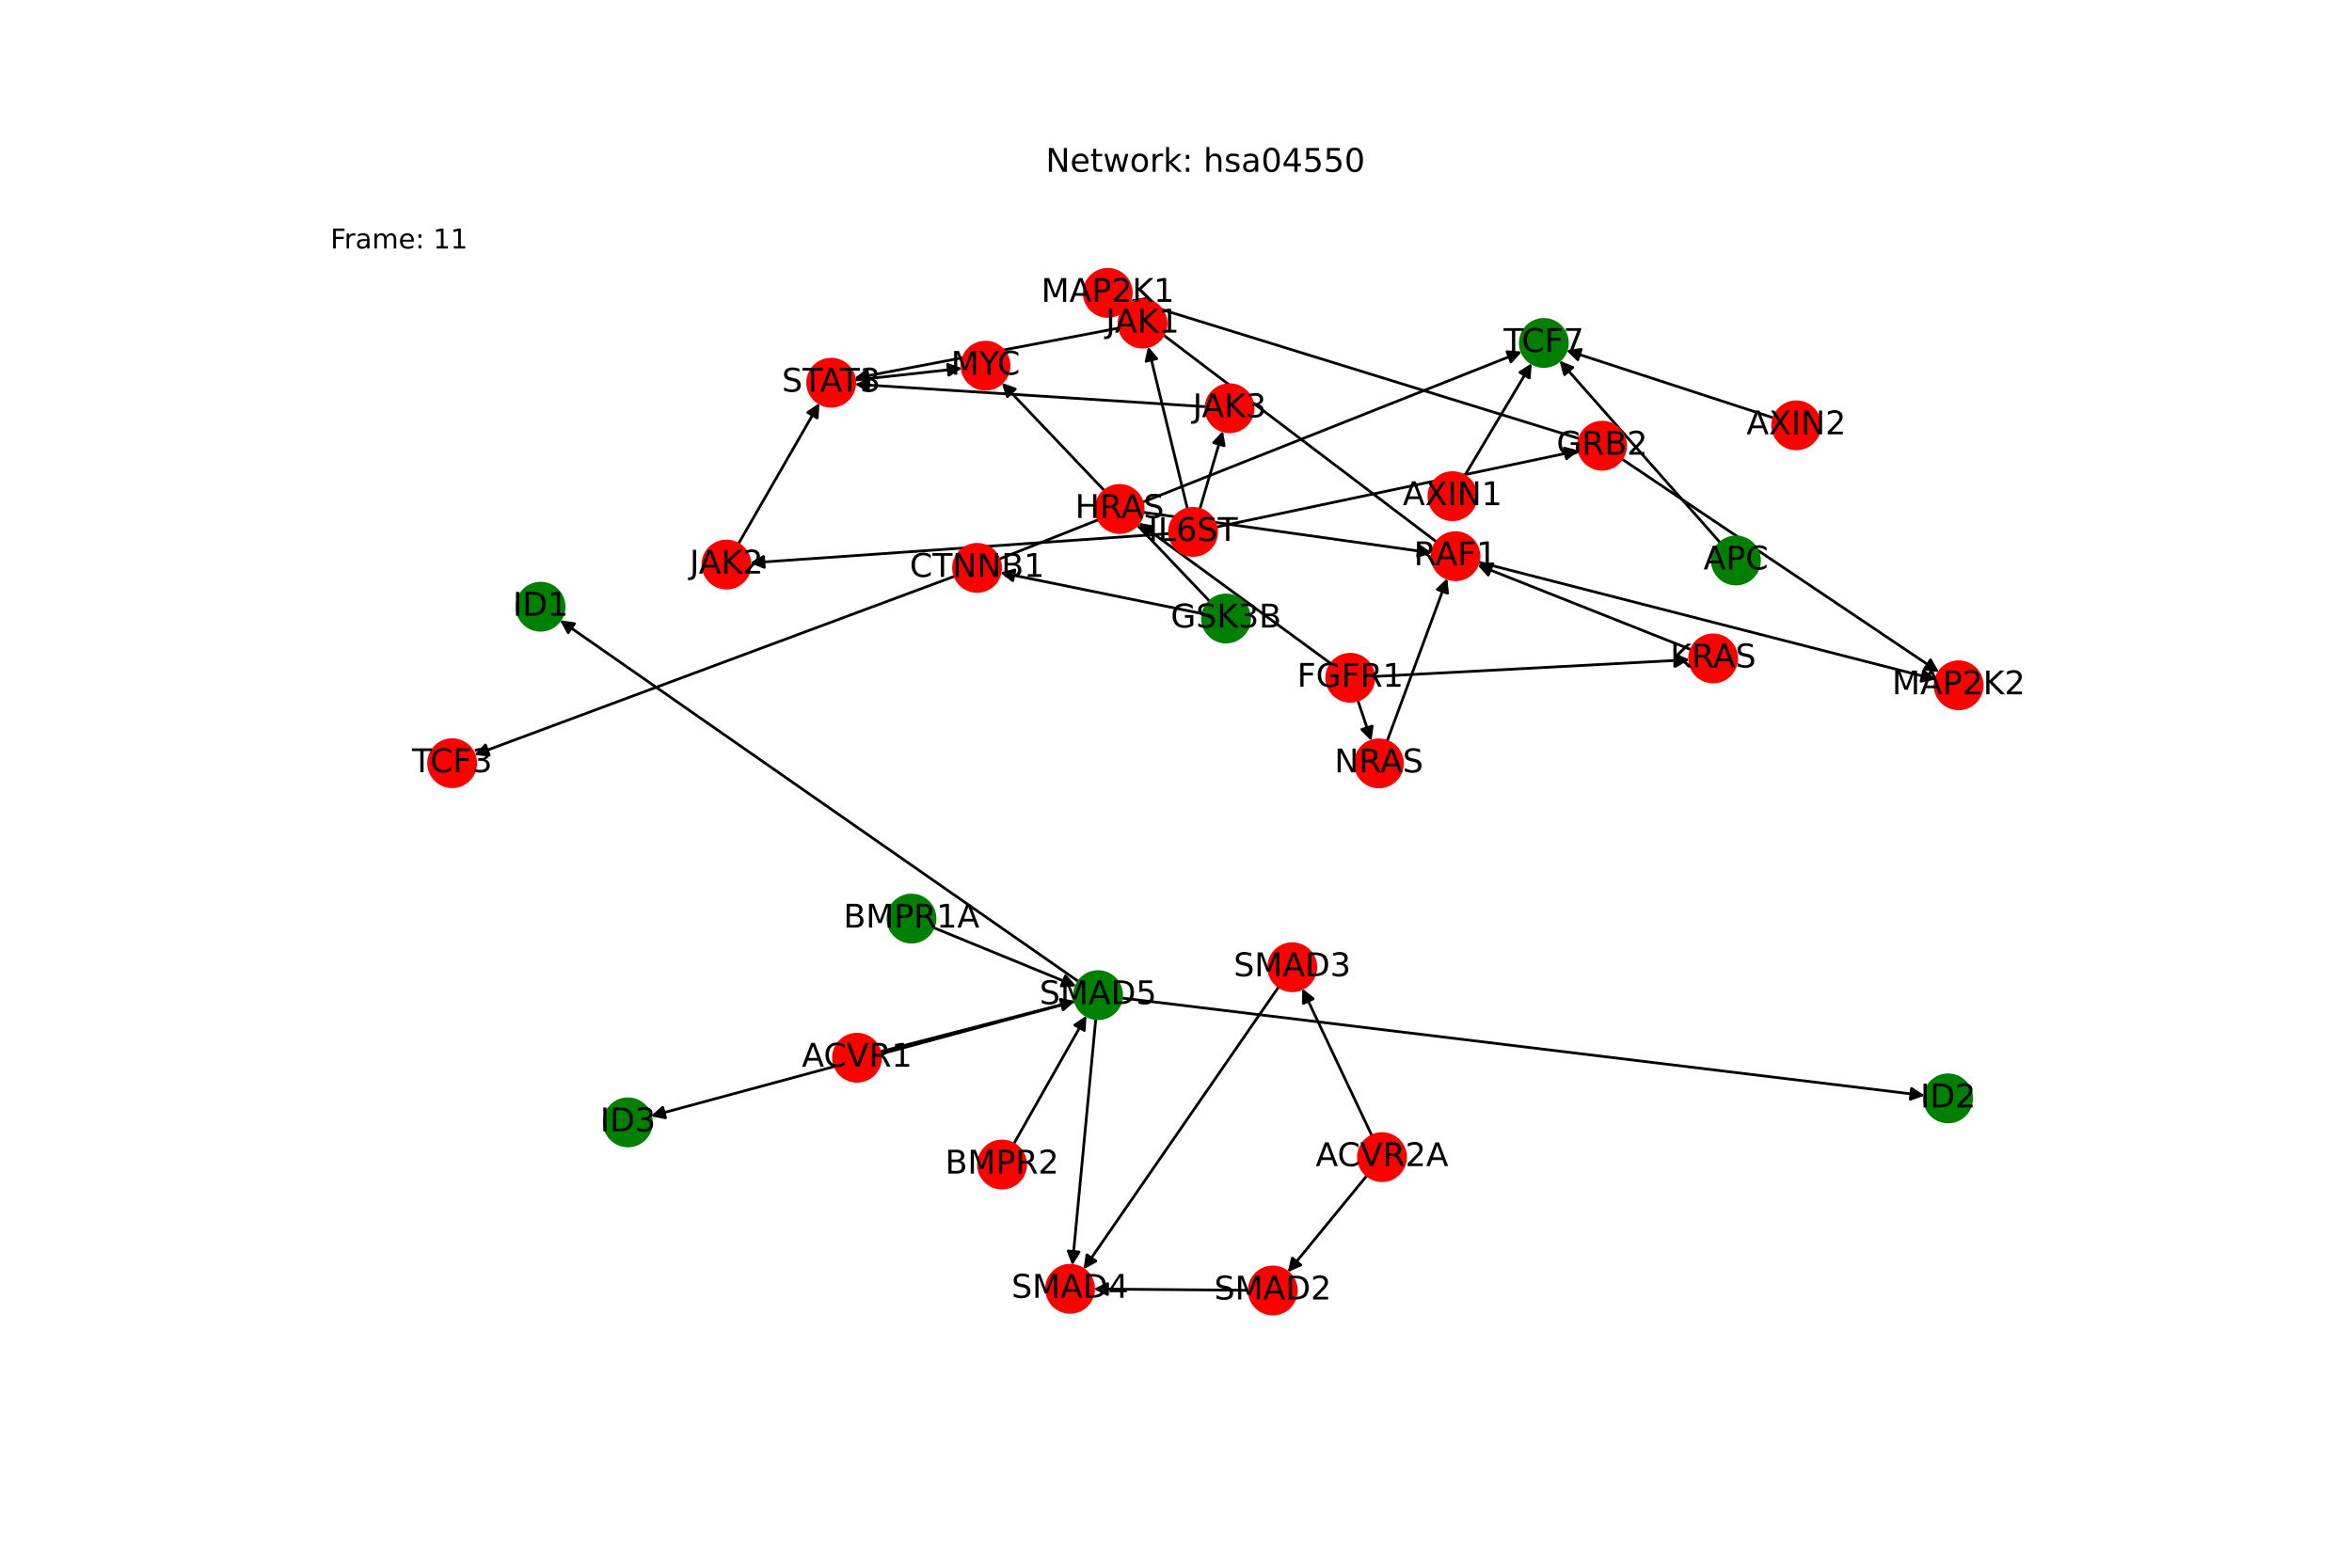 <?xml version="1.0" encoding="utf-8" standalone="no"?>
<!DOCTYPE svg PUBLIC "-//W3C//DTD SVG 1.1//EN"
  "http://www.w3.org/Graphics/SVG/1.1/DTD/svg11.dtd">
<!-- Created with matplotlib (https://matplotlib.org/) -->
<svg height="576pt" version="1.1" viewBox="0 0 864 576" width="864pt" xmlns="http://www.w3.org/2000/svg" xmlns:xlink="http://www.w3.org/1999/xlink">
 <defs>
  <style type="text/css">*{stroke-linecap:butt;stroke-linejoin:round;}</style>
 </defs>
 <g id="figure_1">
  <g id="patch_1">
   <path d="M 0 576 
L 864 576 
L 864 0 
L 0 0 
z
" style="fill:#ffffff;"/>
  </g>
  <g id="axes_1">
   <g id="patch_2">
    <path clip-path="url(#p208e1d595e)" d="M 631.953 199.435 
Q 602.406 165.965 573.599 133.332 
" style="fill:none;stroke:#000000;stroke-linecap:round;"/>
    <path clip-path="url(#p208e1d595e)" d="M 574.747 137.655 
L 573.599 133.332 
L 577.746 135.008 
L 574.747 137.655 
z
" style="stroke:#000000;stroke-linecap:round;"/>
   </g>
   <g id="patch_3">
    <path clip-path="url(#p208e1d595e)" d="M 366.979 205.453 
Q 463.03 167.325 558.041 129.609 
" style="fill:none;stroke:#000000;stroke-linecap:round;"/>
    <path clip-path="url(#p208e1d595e)" d="M 553.586 129.226 
L 558.041 129.609 
L 555.062 132.944 
L 553.586 129.226 
z
" style="stroke:#000000;stroke-linecap:round;"/>
   </g>
   <g id="patch_4">
    <path clip-path="url(#p208e1d595e)" d="M 350.814 211.668 
Q 262.517 244.527 175.268 276.996 
" style="fill:none;stroke:#000000;stroke-linecap:round;"/>
    <path clip-path="url(#p208e1d595e)" d="M 179.714 277.475 
L 175.268 276.996 
L 178.319 273.726 
L 179.714 277.475 
z
" style="stroke:#000000;stroke-linecap:round;"/>
   </g>
   <g id="patch_5">
    <path clip-path="url(#p208e1d595e)" d="M 441.894 225.52 
Q 404.655 217.946 368.511 210.595 
" style="fill:none;stroke:#000000;stroke-linecap:round;"/>
    <path clip-path="url(#p208e1d595e)" d="M 372.033 213.353 
L 368.511 210.595 
L 372.83 209.433 
L 372.033 213.353 
z
" style="stroke:#000000;stroke-linecap:round;"/>
   </g>
   <g id="patch_6">
    <path clip-path="url(#p208e1d595e)" d="M 444.413 220.973 
Q 406.202 180.802 368.761 141.441 
" style="fill:none;stroke:#000000;stroke-linecap:round;"/>
    <path clip-path="url(#p208e1d595e)" d="M 370.068 145.718 
L 368.761 141.441 
L 372.967 142.961 
L 370.068 145.718 
z
" style="stroke:#000000;stroke-linecap:round;"/>
   </g>
   <g id="patch_7">
    <path clip-path="url(#p208e1d595e)" d="M 313.95 139.659 
Q 333.684 137.483 352.306 135.43 
" style="fill:none;stroke:#000000;stroke-linecap:round;"/>
    <path clip-path="url(#p208e1d595e)" d="M 348.111 133.881 
L 352.306 135.43 
L 348.55 137.857 
L 348.111 133.881 
z
" style="stroke:#000000;stroke-linecap:round;"/>
   </g>
   <g id="patch_8">
    <path clip-path="url(#p208e1d595e)" d="M 580.248 161.202 
Q 497.732 135.684 416.284 110.496 
" style="fill:none;stroke:#000000;stroke-linecap:round;"/>
    <path clip-path="url(#p208e1d595e)" d="M 419.515 113.589 
L 416.284 110.496 
L 420.697 109.768 
L 419.515 113.589 
z
" style="stroke:#000000;stroke-linecap:round;"/>
   </g>
   <g id="patch_9">
    <path clip-path="url(#p208e1d595e)" d="M 595.715 168.595 
Q 654.01 207.779 711.378 246.339 
" style="fill:none;stroke:#000000;stroke-linecap:round;"/>
    <path clip-path="url(#p208e1d595e)" d="M 709.174 242.448 
L 711.378 246.339 
L 706.942 245.767 
L 709.174 242.448 
z
" style="stroke:#000000;stroke-linecap:round;"/>
   </g>
   <g id="patch_10">
    <path clip-path="url(#p208e1d595e)" d="M 527.748 199.128 
Q 470.798 155.983 414.738 113.514 
" style="fill:none;stroke:#000000;stroke-linecap:round;"/>
    <path clip-path="url(#p208e1d595e)" d="M 416.719 117.523 
L 414.738 113.514 
L 419.134 114.335 
L 416.719 117.523 
z
" style="stroke:#000000;stroke-linecap:round;"/>
   </g>
   <g id="patch_11">
    <path clip-path="url(#p208e1d595e)" d="M 543.042 206.51 
Q 627.074 228.076 710.024 249.364 
" style="fill:none;stroke:#000000;stroke-linecap:round;"/>
    <path clip-path="url(#p208e1d595e)" d="M 706.647 246.433 
L 710.024 249.364 
L 705.653 250.307 
L 706.647 246.433 
z
" style="stroke:#000000;stroke-linecap:round;"/>
   </g>
   <g id="patch_12">
    <path clip-path="url(#p208e1d595e)" d="M 537.996 174.861 
Q 550.344 154.152 562.119 134.403 
" style="fill:none;stroke:#000000;stroke-linecap:round;"/>
    <path clip-path="url(#p208e1d595e)" d="M 558.353 136.814 
L 562.119 134.403 
L 561.788 138.863 
L 558.353 136.814 
z
" style="stroke:#000000;stroke-linecap:round;"/>
   </g>
   <g id="patch_13">
    <path clip-path="url(#p208e1d595e)" d="M 651.627 153.586 
Q 613.494 141.138 576.425 129.037 
" style="fill:none;stroke:#000000;stroke-linecap:round;"/>
    <path clip-path="url(#p208e1d595e)" d="M 579.607 132.18 
L 576.425 129.037 
L 580.848 128.377 
L 579.607 132.18 
z
" style="stroke:#000000;stroke-linecap:round;"/>
   </g>
   <g id="patch_14">
    <path clip-path="url(#p208e1d595e)" d="M 446.747 193.652 
Q 513.398 179.6 578.955 165.779 
" style="fill:none;stroke:#000000;stroke-linecap:round;"/>
    <path clip-path="url(#p208e1d595e)" d="M 574.628 164.647 
L 578.955 165.779 
L 575.453 168.561 
L 574.628 164.647 
z
" style="stroke:#000000;stroke-linecap:round;"/>
   </g>
   <g id="patch_15">
    <path clip-path="url(#p208e1d595e)" d="M 436.23 187.024 
Q 428.995 157.161 422.024 128.384 
" style="fill:none;stroke:#000000;stroke-linecap:round;"/>
    <path clip-path="url(#p208e1d595e)" d="M 421.022 132.743 
L 422.024 128.384 
L 424.91 131.801 
L 421.022 132.743 
z
" style="stroke:#000000;stroke-linecap:round;"/>
   </g>
   <g id="patch_16">
    <path clip-path="url(#p208e1d595e)" d="M 429.63 196.044 
Q 352.57 201.436 276.626 206.75 
" style="fill:none;stroke:#000000;stroke-linecap:round;"/>
    <path clip-path="url(#p208e1d595e)" d="M 280.756 208.466 
L 276.626 206.75 
L 280.476 204.475 
L 280.756 208.466 
z
" style="stroke:#000000;stroke-linecap:round;"/>
   </g>
   <g id="patch_17">
    <path clip-path="url(#p208e1d595e)" d="M 440.719 187.132 
Q 444.972 172.717 448.908 159.374 
" style="fill:none;stroke:#000000;stroke-linecap:round;"/>
    <path clip-path="url(#p208e1d595e)" d="M 445.858 162.645 
L 448.908 159.374 
L 449.695 163.777 
L 445.858 162.645 
z
" style="stroke:#000000;stroke-linecap:round;"/>
   </g>
   <g id="patch_18">
    <path clip-path="url(#p208e1d595e)" d="M 411.216 120.5 
Q 362.531 129.746 314.944 138.784 
" style="fill:none;stroke:#000000;stroke-linecap:round;"/>
    <path clip-path="url(#p208e1d595e)" d="M 319.247 140.003 
L 314.944 138.784 
L 318.501 136.073 
L 319.247 140.003 
z
" style="stroke:#000000;stroke-linecap:round;"/>
   </g>
   <g id="patch_19">
    <path clip-path="url(#p208e1d595e)" d="M 271.195 199.924 
Q 286.107 174.019 300.46 149.083 
" style="fill:none;stroke:#000000;stroke-linecap:round;"/>
    <path clip-path="url(#p208e1d595e)" d="M 296.732 151.551 
L 300.46 149.083 
L 300.198 153.547 
L 296.732 151.551 
z
" style="stroke:#000000;stroke-linecap:round;"/>
   </g>
   <g id="patch_20">
    <path clip-path="url(#p208e1d595e)" d="M 443.035 149.438 
Q 378.508 145.3 315.098 141.234 
" style="fill:none;stroke:#000000;stroke-linecap:round;"/>
    <path clip-path="url(#p208e1d595e)" d="M 318.962 143.486 
L 315.098 141.234 
L 319.218 139.494 
L 318.962 143.486 
z
" style="stroke:#000000;stroke-linecap:round;"/>
   </g>
   <g id="patch_21">
    <path clip-path="url(#p208e1d595e)" d="M 502.196 431.852 
Q 487.621 449.652 473.756 466.588 
" style="fill:none;stroke:#000000;stroke-linecap:round;"/>
    <path clip-path="url(#p208e1d595e)" d="M 477.837 464.76 
L 473.756 466.588 
L 474.742 462.226 
L 477.837 464.76 
z
" style="stroke:#000000;stroke-linecap:round;"/>
   </g>
   <g id="patch_22">
    <path clip-path="url(#p208e1d595e)" d="M 503.982 417.318 
Q 491.196 390.261 478.887 364.215 
" style="fill:none;stroke:#000000;stroke-linecap:round;"/>
    <path clip-path="url(#p208e1d595e)" d="M 478.788 368.686 
L 478.887 364.215 
L 482.405 366.977 
L 478.788 368.686 
z
" style="stroke:#000000;stroke-linecap:round;"/>
   </g>
   <g id="patch_23">
    <path clip-path="url(#p208e1d595e)" d="M 458.903 474.08 
Q 430.326 473.84 402.866 473.609 
" style="fill:none;stroke:#000000;stroke-linecap:round;"/>
    <path clip-path="url(#p208e1d595e)" d="M 406.849 475.642 
L 402.866 473.609 
L 406.883 471.642 
L 406.849 475.642 
z
" style="stroke:#000000;stroke-linecap:round;"/>
   </g>
   <g id="patch_24">
    <path clip-path="url(#p208e1d595e)" d="M 469.785 362.503 
Q 433.9 414.452 398.649 465.481 
" style="fill:none;stroke:#000000;stroke-linecap:round;"/>
    <path clip-path="url(#p208e1d595e)" d="M 402.568 463.327 
L 398.649 465.481 
L 399.277 461.054 
L 402.568 463.327 
z
" style="stroke:#000000;stroke-linecap:round;"/>
   </g>
   <g id="patch_25">
    <path clip-path="url(#p208e1d595e)" d="M 342.838 340.792 
Q 369.098 351.569 394.324 361.922 
" style="fill:none;stroke:#000000;stroke-linecap:round;"/>
    <path clip-path="url(#p208e1d595e)" d="M 391.382 358.553 
L 394.324 361.922 
L 389.864 362.254 
L 391.382 358.553 
z
" style="stroke:#000000;stroke-linecap:round;"/>
   </g>
   <g id="patch_26">
    <path clip-path="url(#p208e1d595e)" d="M 323.215 386.446 
Q 359.102 377.129 393.907 368.093 
" style="fill:none;stroke:#000000;stroke-linecap:round;"/>
    <path clip-path="url(#p208e1d595e)" d="M 389.532 367.162 
L 393.907 368.093 
L 390.537 371.034 
L 389.532 367.162 
z
" style="stroke:#000000;stroke-linecap:round;"/>
   </g>
   <g id="patch_27">
    <path clip-path="url(#p208e1d595e)" d="M 372.366 420.339 
Q 385.733 396.755 398.549 374.144 
" style="fill:none;stroke:#000000;stroke-linecap:round;"/>
    <path clip-path="url(#p208e1d595e)" d="M 394.837 376.637 
L 398.549 374.144 
L 398.317 378.61 
L 394.837 376.637 
z
" style="stroke:#000000;stroke-linecap:round;"/>
   </g>
   <g id="patch_28">
    <path clip-path="url(#p208e1d595e)" d="M 419.86 188.208 
Q 472.966 195.679 524.964 202.994 
" style="fill:none;stroke:#000000;stroke-linecap:round;"/>
    <path clip-path="url(#p208e1d595e)" d="M 521.282 200.456 
L 524.964 202.994 
L 520.725 204.417 
L 521.282 200.456 
z
" style="stroke:#000000;stroke-linecap:round;"/>
   </g>
   <g id="patch_29">
    <path clip-path="url(#p208e1d595e)" d="M 621.269 238.726 
Q 581.984 223.138 543.739 207.963 
" style="fill:none;stroke:#000000;stroke-linecap:round;"/>
    <path clip-path="url(#p208e1d595e)" d="M 546.719 211.297 
L 543.739 207.963 
L 548.195 207.579 
L 546.719 211.297 
z
" style="stroke:#000000;stroke-linecap:round;"/>
   </g>
   <g id="patch_30">
    <path clip-path="url(#p208e1d595e)" d="M 509.535 272.349 
Q 520.593 242.414 531.263 213.527 
" style="fill:none;stroke:#000000;stroke-linecap:round;"/>
    <path clip-path="url(#p208e1d595e)" d="M 528.001 216.586 
L 531.263 213.527 
L 531.753 217.972 
L 528.001 216.586 
z
" style="stroke:#000000;stroke-linecap:round;"/>
   </g>
   <g id="patch_31">
    <path clip-path="url(#p208e1d595e)" d="M 489.038 243.916 
Q 453.657 218.017 419.178 192.778 
" style="fill:none;stroke:#000000;stroke-linecap:round;"/>
    <path clip-path="url(#p208e1d595e)" d="M 421.224 196.754 
L 419.178 192.778 
L 423.586 193.527 
L 421.224 196.754 
z
" style="stroke:#000000;stroke-linecap:round;"/>
   </g>
   <g id="patch_32">
    <path clip-path="url(#p208e1d595e)" d="M 504.672 248.572 
Q 562.673 245.477 619.558 242.442 
" style="fill:none;stroke:#000000;stroke-linecap:round;"/>
    <path clip-path="url(#p208e1d595e)" d="M 615.457 240.658 
L 619.558 242.442 
L 615.67 244.652 
L 615.457 240.658 
z
" style="stroke:#000000;stroke-linecap:round;"/>
   </g>
   <g id="patch_33">
    <path clip-path="url(#p208e1d595e)" d="M 498.774 257.25 
Q 501.281 264.756 503.435 271.201 
" style="fill:none;stroke:#000000;stroke-linecap:round;"/>
    <path clip-path="url(#p208e1d595e)" d="M 504.064 266.774 
L 503.435 271.201 
L 500.27 268.041 
L 504.064 266.774 
z
" style="stroke:#000000;stroke-linecap:round;"/>
   </g>
   <g id="patch_34">
    <path clip-path="url(#p208e1d595e)" d="M 402.55 374.259 
Q 398.232 419.583 394.019 463.795 
" style="fill:none;stroke:#000000;stroke-linecap:round;"/>
    <path clip-path="url(#p208e1d595e)" d="M 396.389 460.003 
L 394.019 463.795 
L 392.407 459.623 
L 396.389 460.003 
z
" style="stroke:#000000;stroke-linecap:round;"/>
   </g>
   <g id="patch_35">
    <path clip-path="url(#p208e1d595e)" d="M 396.269 360.685 
Q 300.974 294.277 206.597 228.509 
" style="fill:none;stroke:#000000;stroke-linecap:round;"/>
    <path clip-path="url(#p208e1d595e)" d="M 208.736 232.436 
L 206.597 228.509 
L 211.023 229.155 
L 208.736 232.436 
z
" style="stroke:#000000;stroke-linecap:round;"/>
   </g>
   <g id="patch_36">
    <path clip-path="url(#p208e1d595e)" d="M 411.972 366.68 
Q 559.503 384.601 705.923 402.387 
" style="fill:none;stroke:#000000;stroke-linecap:round;"/>
    <path clip-path="url(#p208e1d595e)" d="M 702.194 399.919 
L 705.923 402.387 
L 701.711 403.89 
L 702.194 399.919 
z
" style="stroke:#000000;stroke-linecap:round;"/>
   </g>
   <g id="patch_37">
    <path clip-path="url(#p208e1d595e)" d="M 395.01 367.898 
Q 317.014 389.004 240.098 409.818 
" style="fill:none;stroke:#000000;stroke-linecap:round;"/>
    <path clip-path="url(#p208e1d595e)" d="M 244.482 410.704 
L 240.098 409.818 
L 243.437 406.843 
L 244.482 410.704 
z
" style="stroke:#000000;stroke-linecap:round;"/>
   </g>
   <g id="PathCollection_1">
    <defs>
     <path d="M 0 8.66 
C 2.297 8.66 4.5 7.748 6.124 6.124 
C 7.748 4.5 8.66 2.297 8.66 -0 
C 8.66 -2.297 7.748 -4.5 6.124 -6.124 
C 4.5 -7.748 2.297 -8.66 0 -8.66 
C -2.297 -8.66 -4.5 -7.748 -6.124 -6.124 
C -7.748 -4.5 -8.66 -2.297 -8.66 0 
C -8.66 2.297 -7.748 4.5 -6.124 6.124 
C -4.5 7.748 -2.297 8.66 0 8.66 
z
" id="C0_0_c602f652e8"/>
    </defs>
    <g clip-path="url(#p208e1d595e)">
     <use style="fill:#008000;stroke:#008000;" x="637.683" xlink:href="#C0_0_c602f652e8" y="205.926"/>
    </g>
    <g clip-path="url(#p208e1d595e)">
     <use style="fill:#ff0000;stroke:#ff0000;" x="358.932" xlink:href="#C0_0_c602f652e8" y="208.647"/>
    </g>
    <g clip-path="url(#p208e1d595e)">
     <use style="fill:#008000;stroke:#008000;" x="450.381" xlink:href="#C0_0_c602f652e8" y="227.246"/>
    </g>
    <g clip-path="url(#p208e1d595e)">
     <use style="fill:#008000;stroke:#008000;" x="567.128" xlink:href="#C0_0_c602f652e8" y="126.002"/>
    </g>
    <g clip-path="url(#p208e1d595e)">
     <use style="fill:#ff0000;stroke:#ff0000;" x="305.338" xlink:href="#C0_0_c602f652e8" y="140.609"/>
    </g>
    <g clip-path="url(#p208e1d595e)">
     <use style="fill:#ff0000;stroke:#ff0000;" x="588.525" xlink:href="#C0_0_c602f652e8" y="163.762"/>
    </g>
    <g clip-path="url(#p208e1d595e)">
     <use style="fill:#ff0000;stroke:#ff0000;" x="534.651" xlink:href="#C0_0_c602f652e8" y="204.357"/>
    </g>
    <g clip-path="url(#p208e1d595e)">
     <use style="fill:#ff0000;stroke:#ff0000;" x="393.092" xlink:href="#C0_0_c602f652e8" y="473.527"/>
    </g>
    <g clip-path="url(#p208e1d595e)">
     <use style="fill:#ff0000;stroke:#ff0000;" x="362.024" xlink:href="#C0_0_c602f652e8" y="134.359"/>
    </g>
    <g clip-path="url(#p208e1d595e)">
     <use style="fill:#ff0000;stroke:#ff0000;" x="166.106" xlink:href="#C0_0_c602f652e8" y="280.406"/>
    </g>
    <g clip-path="url(#p208e1d595e)">
     <use style="fill:#ff0000;stroke:#ff0000;" x="533.56" xlink:href="#C0_0_c602f652e8" y="182.3"/>
    </g>
    <g clip-path="url(#p208e1d595e)">
     <use style="fill:#ff0000;stroke:#ff0000;" x="659.859" xlink:href="#C0_0_c602f652e8" y="156.274"/>
    </g>
    <g clip-path="url(#p208e1d595e)">
     <use style="fill:#ff0000;stroke:#ff0000;" x="438.268" xlink:href="#C0_0_c602f652e8" y="195.44"/>
    </g>
    <g clip-path="url(#p208e1d595e)">
     <use style="fill:#ff0000;stroke:#ff0000;" x="419.723" xlink:href="#C0_0_c602f652e8" y="118.884"/>
    </g>
    <g clip-path="url(#p208e1d595e)">
     <use style="fill:#ff0000;stroke:#ff0000;" x="266.873" xlink:href="#C0_0_c602f652e8" y="207.432"/>
    </g>
    <g clip-path="url(#p208e1d595e)">
     <use style="fill:#ff0000;stroke:#ff0000;" x="451.676" xlink:href="#C0_0_c602f652e8" y="149.992"/>
    </g>
    <g clip-path="url(#p208e1d595e)">
     <use style="fill:#ff0000;stroke:#ff0000;" x="507.683" xlink:href="#C0_0_c602f652e8" y="425.149"/>
    </g>
    <g clip-path="url(#p208e1d595e)">
     <use style="fill:#ff0000;stroke:#ff0000;" x="467.562" xlink:href="#C0_0_c602f652e8" y="474.153"/>
    </g>
    <g clip-path="url(#p208e1d595e)">
     <use style="fill:#ff0000;stroke:#ff0000;" x="474.71" xlink:href="#C0_0_c602f652e8" y="355.375"/>
    </g>
    <g clip-path="url(#p208e1d595e)">
     <use style="fill:#008000;stroke:#008000;" x="334.826" xlink:href="#C0_0_c602f652e8" y="337.504"/>
    </g>
    <g clip-path="url(#p208e1d595e)">
     <use style="fill:#ff0000;stroke:#ff0000;" x="314.83" xlink:href="#C0_0_c602f652e8" y="388.623"/>
    </g>
    <g clip-path="url(#p208e1d595e)">
     <use style="fill:#ff0000;stroke:#ff0000;" x="368.096" xlink:href="#C0_0_c602f652e8" y="427.872"/>
    </g>
    <g clip-path="url(#p208e1d595e)">
     <use style="fill:#ff0000;stroke:#ff0000;" x="411.288" xlink:href="#C0_0_c602f652e8" y="187.002"/>
    </g>
    <g clip-path="url(#p208e1d595e)">
     <use style="fill:#ff0000;stroke:#ff0000;" x="629.321" xlink:href="#C0_0_c602f652e8" y="241.921"/>
    </g>
    <g clip-path="url(#p208e1d595e)">
     <use style="fill:#ff0000;stroke:#ff0000;" x="506.533" xlink:href="#C0_0_c602f652e8" y="280.475"/>
    </g>
    <g clip-path="url(#p208e1d595e)">
     <use style="fill:#ff0000;stroke:#ff0000;" x="406.942" xlink:href="#C0_0_c602f652e8" y="107.607"/>
    </g>
    <g clip-path="url(#p208e1d595e)">
     <use style="fill:#ff0000;stroke:#ff0000;" x="719.494" xlink:href="#C0_0_c602f652e8" y="251.794"/>
    </g>
    <g clip-path="url(#p208e1d595e)">
     <use style="fill:#ff0000;stroke:#ff0000;" x="496.028" xlink:href="#C0_0_c602f652e8" y="249.033"/>
    </g>
    <g clip-path="url(#p208e1d595e)">
     <use style="fill:#008000;stroke:#008000;" x="403.372" xlink:href="#C0_0_c602f652e8" y="365.635"/>
    </g>
    <g clip-path="url(#p208e1d595e)">
     <use style="fill:#008000;stroke:#008000;" x="198.576" xlink:href="#C0_0_c602f652e8" y="222.919"/>
    </g>
    <g clip-path="url(#p208e1d595e)">
     <use style="fill:#008000;stroke:#008000;" x="715.628" xlink:href="#C0_0_c602f652e8" y="403.566"/>
    </g>
    <g clip-path="url(#p208e1d595e)">
     <use style="fill:#008000;stroke:#008000;" x="230.661" xlink:href="#C0_0_c602f652e8" y="412.372"/>
    </g>
   </g>
   <g id="text_1">
    <g clip-path="url(#p208e1d595e)">
     <!-- APC -->
     <g transform="translate(625.771 209.237)scale(0.12 -0.12)">
      <defs>
       <path d="M 34.188 63.188 
L 20.797 26.906 
L 47.609 26.906 
z
M 28.609 72.906 
L 39.797 72.906 
L 67.578 0 
L 57.328 0 
L 50.688 18.703 
L 17.828 18.703 
L 11.188 0 
L 0.781 0 
z
" id="DejaVuSans-65"/>
       <path d="M 19.672 64.797 
L 19.672 37.406 
L 32.078 37.406 
Q 38.969 37.406 42.719 40.969 
Q 46.484 44.531 46.484 51.125 
Q 46.484 57.672 42.719 61.234 
Q 38.969 64.797 32.078 64.797 
z
M 9.812 72.906 
L 32.078 72.906 
Q 44.344 72.906 50.609 67.359 
Q 56.891 61.812 56.891 51.125 
Q 56.891 40.328 50.609 34.812 
Q 44.344 29.297 32.078 29.297 
L 19.672 29.297 
L 19.672 0 
L 9.812 0 
z
" id="DejaVuSans-80"/>
       <path d="M 64.406 67.281 
L 64.406 56.891 
Q 59.422 61.531 53.781 63.812 
Q 48.141 66.109 41.797 66.109 
Q 29.297 66.109 22.656 58.469 
Q 16.016 50.828 16.016 36.375 
Q 16.016 21.969 22.656 14.328 
Q 29.297 6.688 41.797 6.688 
Q 48.141 6.688 53.781 8.984 
Q 59.422 11.281 64.406 15.922 
L 64.406 5.609 
Q 59.234 2.094 53.438 0.328 
Q 47.656 -1.422 41.219 -1.422 
Q 24.656 -1.422 15.125 8.703 
Q 5.609 18.844 5.609 36.375 
Q 5.609 53.953 15.125 64.078 
Q 24.656 74.219 41.219 74.219 
Q 47.75 74.219 53.531 72.484 
Q 59.328 70.75 64.406 67.281 
z
" id="DejaVuSans-67"/>
      </defs>
      <use xlink:href="#DejaVuSans-65"/>
      <use x="68.408" xlink:href="#DejaVuSans-80"/>
      <use x="128.711" xlink:href="#DejaVuSans-67"/>
     </g>
    </g>
   </g>
   <g id="text_2">
    <g clip-path="url(#p208e1d595e)">
     <!-- CTNNB1 -->
     <g transform="translate(334.166 211.958)scale(0.12 -0.12)">
      <defs>
       <path d="M -0.297 72.906 
L 61.375 72.906 
L 61.375 64.594 
L 35.5 64.594 
L 35.5 0 
L 25.594 0 
L 25.594 64.594 
L -0.297 64.594 
z
" id="DejaVuSans-84"/>
       <path d="M 9.812 72.906 
L 23.094 72.906 
L 55.422 11.922 
L 55.422 72.906 
L 64.984 72.906 
L 64.984 0 
L 51.703 0 
L 19.391 60.984 
L 19.391 0 
L 9.812 0 
z
" id="DejaVuSans-78"/>
       <path d="M 19.672 34.812 
L 19.672 8.109 
L 35.5 8.109 
Q 43.453 8.109 47.281 11.406 
Q 51.125 14.703 51.125 21.484 
Q 51.125 28.328 47.281 31.562 
Q 43.453 34.812 35.5 34.812 
z
M 19.672 64.797 
L 19.672 42.828 
L 34.281 42.828 
Q 41.5 42.828 45.031 45.531 
Q 48.578 48.25 48.578 53.812 
Q 48.578 59.328 45.031 62.062 
Q 41.5 64.797 34.281 64.797 
z
M 9.812 72.906 
L 35.016 72.906 
Q 46.297 72.906 52.391 68.219 
Q 58.5 63.531 58.5 54.891 
Q 58.5 48.188 55.375 44.234 
Q 52.25 40.281 46.188 39.312 
Q 53.469 37.75 57.5 32.781 
Q 61.531 27.828 61.531 20.406 
Q 61.531 10.641 54.891 5.312 
Q 48.25 0 35.984 0 
L 9.812 0 
z
" id="DejaVuSans-66"/>
       <path d="M 12.406 8.297 
L 28.516 8.297 
L 28.516 63.922 
L 10.984 60.406 
L 10.984 69.391 
L 28.422 72.906 
L 38.281 72.906 
L 38.281 8.297 
L 54.391 8.297 
L 54.391 0 
L 12.406 0 
z
" id="DejaVuSans-49"/>
      </defs>
      <use xlink:href="#DejaVuSans-67"/>
      <use x="69.824" xlink:href="#DejaVuSans-84"/>
      <use x="130.908" xlink:href="#DejaVuSans-78"/>
      <use x="205.713" xlink:href="#DejaVuSans-78"/>
      <use x="280.518" xlink:href="#DejaVuSans-66"/>
      <use x="349.121" xlink:href="#DejaVuSans-49"/>
     </g>
    </g>
   </g>
   <g id="text_3">
    <g clip-path="url(#p208e1d595e)">
     <!-- GSK3B -->
     <g transform="translate(430.054 230.557)scale(0.12 -0.12)">
      <defs>
       <path d="M 59.516 10.406 
L 59.516 29.984 
L 43.406 29.984 
L 43.406 38.094 
L 69.281 38.094 
L 69.281 6.781 
Q 63.578 2.734 56.688 0.656 
Q 49.812 -1.422 42 -1.422 
Q 24.906 -1.422 15.25 8.562 
Q 5.609 18.562 5.609 36.375 
Q 5.609 54.25 15.25 64.234 
Q 24.906 74.219 42 74.219 
Q 49.125 74.219 55.547 72.453 
Q 61.969 70.703 67.391 67.281 
L 67.391 56.781 
Q 61.922 61.422 55.766 63.766 
Q 49.609 66.109 42.828 66.109 
Q 29.438 66.109 22.719 58.641 
Q 16.016 51.172 16.016 36.375 
Q 16.016 21.625 22.719 14.156 
Q 29.438 6.688 42.828 6.688 
Q 48.047 6.688 52.141 7.594 
Q 56.25 8.5 59.516 10.406 
z
" id="DejaVuSans-71"/>
       <path d="M 53.516 70.516 
L 53.516 60.891 
Q 47.906 63.578 42.922 64.891 
Q 37.938 66.219 33.297 66.219 
Q 25.25 66.219 20.875 63.094 
Q 16.5 59.969 16.5 54.203 
Q 16.5 49.359 19.406 46.891 
Q 22.312 44.438 30.422 42.922 
L 36.375 41.703 
Q 47.406 39.594 52.656 34.297 
Q 57.906 29 57.906 20.125 
Q 57.906 9.516 50.797 4.047 
Q 43.703 -1.422 29.984 -1.422 
Q 24.812 -1.422 18.969 -0.25 
Q 13.141 0.922 6.891 3.219 
L 6.891 13.375 
Q 12.891 10.016 18.656 8.297 
Q 24.422 6.594 29.984 6.594 
Q 38.422 6.594 43.016 9.906 
Q 47.609 13.234 47.609 19.391 
Q 47.609 24.75 44.312 27.781 
Q 41.016 30.812 33.5 32.328 
L 27.484 33.5 
Q 16.453 35.688 11.516 40.375 
Q 6.594 45.062 6.594 53.422 
Q 6.594 63.094 13.406 68.656 
Q 20.219 74.219 32.172 74.219 
Q 37.312 74.219 42.625 73.281 
Q 47.953 72.359 53.516 70.516 
z
" id="DejaVuSans-83"/>
       <path d="M 9.812 72.906 
L 19.672 72.906 
L 19.672 42.094 
L 52.391 72.906 
L 65.094 72.906 
L 28.906 38.922 
L 67.672 0 
L 54.688 0 
L 19.672 35.109 
L 19.672 0 
L 9.812 0 
z
" id="DejaVuSans-75"/>
       <path d="M 40.578 39.312 
Q 47.656 37.797 51.625 33 
Q 55.609 28.219 55.609 21.188 
Q 55.609 10.406 48.188 4.484 
Q 40.766 -1.422 27.094 -1.422 
Q 22.516 -1.422 17.656 -0.516 
Q 12.797 0.391 7.625 2.203 
L 7.625 11.719 
Q 11.719 9.328 16.594 8.109 
Q 21.484 6.891 26.812 6.891 
Q 36.078 6.891 40.938 10.547 
Q 45.797 14.203 45.797 21.188 
Q 45.797 27.641 41.281 31.266 
Q 36.766 34.906 28.719 34.906 
L 20.219 34.906 
L 20.219 43.016 
L 29.109 43.016 
Q 36.375 43.016 40.234 45.922 
Q 44.094 48.828 44.094 54.297 
Q 44.094 59.906 40.109 62.906 
Q 36.141 65.922 28.719 65.922 
Q 24.656 65.922 20.016 65.031 
Q 15.375 64.156 9.812 62.312 
L 9.812 71.094 
Q 15.438 72.656 20.344 73.438 
Q 25.25 74.219 29.594 74.219 
Q 40.828 74.219 47.359 69.109 
Q 53.906 64.016 53.906 55.328 
Q 53.906 49.266 50.438 45.094 
Q 46.969 40.922 40.578 39.312 
z
" id="DejaVuSans-51"/>
      </defs>
      <use xlink:href="#DejaVuSans-71"/>
      <use x="77.49" xlink:href="#DejaVuSans-83"/>
      <use x="140.967" xlink:href="#DejaVuSans-75"/>
      <use x="206.543" xlink:href="#DejaVuSans-51"/>
      <use x="270.166" xlink:href="#DejaVuSans-66"/>
     </g>
    </g>
   </g>
   <g id="text_4">
    <g clip-path="url(#p208e1d595e)">
     <!-- TCF7 -->
     <g transform="translate(552.358 129.313)scale(0.12 -0.12)">
      <defs>
       <path d="M 9.812 72.906 
L 51.703 72.906 
L 51.703 64.594 
L 19.672 64.594 
L 19.672 43.109 
L 48.578 43.109 
L 48.578 34.812 
L 19.672 34.812 
L 19.672 0 
L 9.812 0 
z
" id="DejaVuSans-70"/>
       <path d="M 8.203 72.906 
L 55.078 72.906 
L 55.078 68.703 
L 28.609 0 
L 18.312 0 
L 43.219 64.594 
L 8.203 64.594 
z
" id="DejaVuSans-55"/>
      </defs>
      <use xlink:href="#DejaVuSans-84"/>
      <use x="55.209" xlink:href="#DejaVuSans-67"/>
      <use x="125.033" xlink:href="#DejaVuSans-70"/>
      <use x="182.553" xlink:href="#DejaVuSans-55"/>
     </g>
    </g>
   </g>
   <g id="text_5">
    <g clip-path="url(#p208e1d595e)">
     <!-- STAT3 -->
     <g transform="translate(287.208 143.92)scale(0.12 -0.12)">
      <use xlink:href="#DejaVuSans-83"/>
      <use x="63.477" xlink:href="#DejaVuSans-84"/>
      <use x="116.811" xlink:href="#DejaVuSans-65"/>
      <use x="177.469" xlink:href="#DejaVuSans-84"/>
      <use x="238.553" xlink:href="#DejaVuSans-51"/>
     </g>
    </g>
   </g>
   <g id="text_6">
    <g clip-path="url(#p208e1d595e)">
     <!-- GRB2 -->
     <g transform="translate(571.772 167.073)scale(0.12 -0.12)">
      <defs>
       <path d="M 44.391 34.188 
Q 47.562 33.109 50.562 29.594 
Q 53.562 26.078 56.594 19.922 
L 66.609 0 
L 56 0 
L 46.688 18.703 
Q 43.062 26.031 39.672 28.422 
Q 36.281 30.812 30.422 30.812 
L 19.672 30.812 
L 19.672 0 
L 9.812 0 
L 9.812 72.906 
L 32.078 72.906 
Q 44.578 72.906 50.734 67.672 
Q 56.891 62.453 56.891 51.906 
Q 56.891 45.016 53.688 40.469 
Q 50.484 35.938 44.391 34.188 
z
M 19.672 64.797 
L 19.672 38.922 
L 32.078 38.922 
Q 39.203 38.922 42.844 42.219 
Q 46.484 45.516 46.484 51.906 
Q 46.484 58.297 42.844 61.547 
Q 39.203 64.797 32.078 64.797 
z
" id="DejaVuSans-82"/>
       <path d="M 19.188 8.297 
L 53.609 8.297 
L 53.609 0 
L 7.328 0 
L 7.328 8.297 
Q 12.938 14.109 22.625 23.891 
Q 32.328 33.688 34.812 36.531 
Q 39.547 41.844 41.422 45.531 
Q 43.312 49.219 43.312 52.781 
Q 43.312 58.594 39.234 62.25 
Q 35.156 65.922 28.609 65.922 
Q 23.969 65.922 18.812 64.312 
Q 13.672 62.703 7.812 59.422 
L 7.812 69.391 
Q 13.766 71.781 18.938 73 
Q 24.125 74.219 28.422 74.219 
Q 39.75 74.219 46.484 68.547 
Q 53.219 62.891 53.219 53.422 
Q 53.219 48.922 51.531 44.891 
Q 49.859 40.875 45.406 35.406 
Q 44.188 33.984 37.641 27.219 
Q 31.109 20.453 19.188 8.297 
z
" id="DejaVuSans-50"/>
      </defs>
      <use xlink:href="#DejaVuSans-71"/>
      <use x="77.49" xlink:href="#DejaVuSans-82"/>
      <use x="146.973" xlink:href="#DejaVuSans-66"/>
      <use x="215.576" xlink:href="#DejaVuSans-50"/>
     </g>
    </g>
   </g>
   <g id="text_7">
    <g clip-path="url(#p208e1d595e)">
     <!-- RAF1 -->
     <g transform="translate(519.349 207.668)scale(0.12 -0.12)">
      <use xlink:href="#DejaVuSans-82"/>
      <use x="65.482" xlink:href="#DejaVuSans-65"/>
      <use x="133.891" xlink:href="#DejaVuSans-70"/>
      <use x="191.41" xlink:href="#DejaVuSans-49"/>
     </g>
    </g>
   </g>
   <g id="text_8">
    <g clip-path="url(#p208e1d595e)">
     <!-- SMAD4 -->
     <g transform="translate(371.564 476.838)scale(0.12 -0.12)">
      <defs>
       <path d="M 9.812 72.906 
L 24.516 72.906 
L 43.109 23.297 
L 61.812 72.906 
L 76.516 72.906 
L 76.516 0 
L 66.891 0 
L 66.891 64.016 
L 48.094 14.016 
L 38.188 14.016 
L 19.391 64.016 
L 19.391 0 
L 9.812 0 
z
" id="DejaVuSans-77"/>
       <path d="M 19.672 64.797 
L 19.672 8.109 
L 31.594 8.109 
Q 46.688 8.109 53.688 14.938 
Q 60.688 21.781 60.688 36.531 
Q 60.688 51.172 53.688 57.984 
Q 46.688 64.797 31.594 64.797 
z
M 9.812 72.906 
L 30.078 72.906 
Q 51.266 72.906 61.172 64.094 
Q 71.094 55.281 71.094 36.531 
Q 71.094 17.672 61.125 8.828 
Q 51.172 0 30.078 0 
L 9.812 0 
z
" id="DejaVuSans-68"/>
       <path d="M 37.797 64.312 
L 12.891 25.391 
L 37.797 25.391 
z
M 35.203 72.906 
L 47.609 72.906 
L 47.609 25.391 
L 58.016 25.391 
L 58.016 17.188 
L 47.609 17.188 
L 47.609 0 
L 37.797 0 
L 37.797 17.188 
L 4.891 17.188 
L 4.891 26.703 
z
" id="DejaVuSans-52"/>
      </defs>
      <use xlink:href="#DejaVuSans-83"/>
      <use x="63.477" xlink:href="#DejaVuSans-77"/>
      <use x="149.756" xlink:href="#DejaVuSans-65"/>
      <use x="218.164" xlink:href="#DejaVuSans-68"/>
      <use x="295.166" xlink:href="#DejaVuSans-52"/>
     </g>
    </g>
   </g>
   <g id="text_9">
    <g clip-path="url(#p208e1d595e)">
     <!-- MYC -->
     <g transform="translate(349.322 137.67)scale(0.12 -0.12)">
      <defs>
       <path d="M -0.203 72.906 
L 10.406 72.906 
L 30.609 42.922 
L 50.688 72.906 
L 61.281 72.906 
L 35.5 34.719 
L 35.5 0 
L 25.594 0 
L 25.594 34.719 
z
" id="DejaVuSans-89"/>
      </defs>
      <use xlink:href="#DejaVuSans-77"/>
      <use x="86.279" xlink:href="#DejaVuSans-89"/>
      <use x="141.863" xlink:href="#DejaVuSans-67"/>
     </g>
    </g>
   </g>
   <g id="text_10">
    <g clip-path="url(#p208e1d595e)">
     <!-- TCF3 -->
     <g transform="translate(151.335 283.717)scale(0.12 -0.12)">
      <use xlink:href="#DejaVuSans-84"/>
      <use x="55.209" xlink:href="#DejaVuSans-67"/>
      <use x="125.033" xlink:href="#DejaVuSans-70"/>
      <use x="182.553" xlink:href="#DejaVuSans-51"/>
     </g>
    </g>
   </g>
   <g id="text_11">
    <g clip-path="url(#p208e1d595e)">
     <!-- AXIN1 -->
     <g transform="translate(515.27 185.611)scale(0.12 -0.12)">
      <defs>
       <path d="M 6.297 72.906 
L 16.891 72.906 
L 35.016 45.797 
L 53.219 72.906 
L 63.812 72.906 
L 40.375 37.891 
L 65.375 0 
L 54.781 0 
L 34.281 31 
L 13.625 0 
L 2.984 0 
L 29 38.922 
z
" id="DejaVuSans-88"/>
       <path d="M 9.812 72.906 
L 19.672 72.906 
L 19.672 0 
L 9.812 0 
z
" id="DejaVuSans-73"/>
      </defs>
      <use xlink:href="#DejaVuSans-65"/>
      <use x="68.408" xlink:href="#DejaVuSans-88"/>
      <use x="136.914" xlink:href="#DejaVuSans-73"/>
      <use x="166.406" xlink:href="#DejaVuSans-78"/>
      <use x="241.211" xlink:href="#DejaVuSans-49"/>
     </g>
    </g>
   </g>
   <g id="text_12">
    <g clip-path="url(#p208e1d595e)">
     <!-- AXIN2 -->
     <g transform="translate(641.569 159.585)scale(0.12 -0.12)">
      <use xlink:href="#DejaVuSans-65"/>
      <use x="68.408" xlink:href="#DejaVuSans-88"/>
      <use x="136.914" xlink:href="#DejaVuSans-73"/>
      <use x="166.406" xlink:href="#DejaVuSans-78"/>
      <use x="241.211" xlink:href="#DejaVuSans-50"/>
     </g>
    </g>
   </g>
   <g id="text_13">
    <g clip-path="url(#p208e1d595e)">
     <!-- IL6ST -->
     <g transform="translate(421.864 198.751)scale(0.12 -0.12)">
      <defs>
       <path d="M 9.812 72.906 
L 19.672 72.906 
L 19.672 8.297 
L 55.172 8.297 
L 55.172 0 
L 9.812 0 
z
" id="DejaVuSans-76"/>
       <path d="M 33.016 40.375 
Q 26.375 40.375 22.484 35.828 
Q 18.609 31.297 18.609 23.391 
Q 18.609 15.531 22.484 10.953 
Q 26.375 6.391 33.016 6.391 
Q 39.656 6.391 43.531 10.953 
Q 47.406 15.531 47.406 23.391 
Q 47.406 31.297 43.531 35.828 
Q 39.656 40.375 33.016 40.375 
z
M 52.594 71.297 
L 52.594 62.312 
Q 48.875 64.062 45.094 64.984 
Q 41.312 65.922 37.594 65.922 
Q 27.828 65.922 22.672 59.328 
Q 17.531 52.734 16.797 39.406 
Q 19.672 43.656 24.016 45.922 
Q 28.375 48.188 33.594 48.188 
Q 44.578 48.188 50.953 41.516 
Q 57.328 34.859 57.328 23.391 
Q 57.328 12.156 50.688 5.359 
Q 44.047 -1.422 33.016 -1.422 
Q 20.359 -1.422 13.672 8.266 
Q 6.984 17.969 6.984 36.375 
Q 6.984 53.656 15.188 63.938 
Q 23.391 74.219 37.203 74.219 
Q 40.922 74.219 44.703 73.484 
Q 48.484 72.75 52.594 71.297 
z
" id="DejaVuSans-54"/>
      </defs>
      <use xlink:href="#DejaVuSans-73"/>
      <use x="29.492" xlink:href="#DejaVuSans-76"/>
      <use x="85.205" xlink:href="#DejaVuSans-54"/>
      <use x="148.828" xlink:href="#DejaVuSans-83"/>
      <use x="212.305" xlink:href="#DejaVuSans-84"/>
     </g>
    </g>
   </g>
   <g id="text_14">
    <g clip-path="url(#p208e1d595e)">
     <!-- JAK1 -->
     <g transform="translate(406.201 122.196)scale(0.12 -0.12)">
      <defs>
       <path d="M 9.812 72.906 
L 19.672 72.906 
L 19.672 5.078 
Q 19.672 -8.109 14.672 -14.062 
Q 9.672 -20.016 -1.422 -20.016 
L -5.172 -20.016 
L -5.172 -11.719 
L -2.094 -11.719 
Q 4.438 -11.719 7.125 -8.047 
Q 9.812 -4.391 9.812 5.078 
z
" id="DejaVuSans-74"/>
      </defs>
      <use xlink:href="#DejaVuSans-74"/>
      <use x="27.742" xlink:href="#DejaVuSans-65"/>
      <use x="96.15" xlink:href="#DejaVuSans-75"/>
      <use x="161.727" xlink:href="#DejaVuSans-49"/>
     </g>
    </g>
   </g>
   <g id="text_15">
    <g clip-path="url(#p208e1d595e)">
     <!-- JAK2 -->
     <g transform="translate(253.351 210.743)scale(0.12 -0.12)">
      <use xlink:href="#DejaVuSans-74"/>
      <use x="27.742" xlink:href="#DejaVuSans-65"/>
      <use x="96.15" xlink:href="#DejaVuSans-75"/>
      <use x="161.727" xlink:href="#DejaVuSans-50"/>
     </g>
    </g>
   </g>
   <g id="text_16">
    <g clip-path="url(#p208e1d595e)">
     <!-- JAK3 -->
     <g transform="translate(438.155 153.303)scale(0.12 -0.12)">
      <use xlink:href="#DejaVuSans-74"/>
      <use x="27.742" xlink:href="#DejaVuSans-65"/>
      <use x="96.15" xlink:href="#DejaVuSans-75"/>
      <use x="161.727" xlink:href="#DejaVuSans-51"/>
     </g>
    </g>
   </g>
   <g id="text_17">
    <g clip-path="url(#p208e1d595e)">
     <!-- ACVR2A -->
     <g transform="translate(483.299 428.461)scale(0.12 -0.12)">
      <defs>
       <path d="M 28.609 0 
L 0.781 72.906 
L 11.078 72.906 
L 34.188 11.531 
L 57.328 72.906 
L 67.578 72.906 
L 39.797 0 
z
" id="DejaVuSans-86"/>
      </defs>
      <use xlink:href="#DejaVuSans-65"/>
      <use x="66.658" xlink:href="#DejaVuSans-67"/>
      <use x="136.482" xlink:href="#DejaVuSans-86"/>
      <use x="204.891" xlink:href="#DejaVuSans-82"/>
      <use x="274.373" xlink:href="#DejaVuSans-50"/>
      <use x="337.996" xlink:href="#DejaVuSans-65"/>
     </g>
    </g>
   </g>
   <g id="text_18">
    <g clip-path="url(#p208e1d595e)">
     <!-- SMAD2 -->
     <g transform="translate(446.034 477.464)scale(0.12 -0.12)">
      <use xlink:href="#DejaVuSans-83"/>
      <use x="63.477" xlink:href="#DejaVuSans-77"/>
      <use x="149.756" xlink:href="#DejaVuSans-65"/>
      <use x="218.164" xlink:href="#DejaVuSans-68"/>
      <use x="295.166" xlink:href="#DejaVuSans-50"/>
     </g>
    </g>
   </g>
   <g id="text_19">
    <g clip-path="url(#p208e1d595e)">
     <!-- SMAD3 -->
     <g transform="translate(453.182 358.686)scale(0.12 -0.12)">
      <use xlink:href="#DejaVuSans-83"/>
      <use x="63.477" xlink:href="#DejaVuSans-77"/>
      <use x="149.756" xlink:href="#DejaVuSans-65"/>
      <use x="218.164" xlink:href="#DejaVuSans-68"/>
      <use x="295.166" xlink:href="#DejaVuSans-51"/>
     </g>
    </g>
   </g>
   <g id="text_20">
    <g clip-path="url(#p208e1d595e)">
     <!-- BMPR1A -->
     <g transform="translate(309.824 340.816)scale(0.12 -0.12)">
      <use xlink:href="#DejaVuSans-66"/>
      <use x="68.604" xlink:href="#DejaVuSans-77"/>
      <use x="154.883" xlink:href="#DejaVuSans-80"/>
      <use x="215.186" xlink:href="#DejaVuSans-82"/>
      <use x="284.668" xlink:href="#DejaVuSans-49"/>
      <use x="348.291" xlink:href="#DejaVuSans-65"/>
     </g>
    </g>
   </g>
   <g id="text_21">
    <g clip-path="url(#p208e1d595e)">
     <!-- ACVR1 -->
     <g transform="translate(294.55 391.934)scale(0.12 -0.12)">
      <use xlink:href="#DejaVuSans-65"/>
      <use x="66.658" xlink:href="#DejaVuSans-67"/>
      <use x="136.482" xlink:href="#DejaVuSans-86"/>
      <use x="204.891" xlink:href="#DejaVuSans-82"/>
      <use x="274.373" xlink:href="#DejaVuSans-49"/>
     </g>
    </g>
   </g>
   <g id="text_22">
    <g clip-path="url(#p208e1d595e)">
     <!-- BMPR2 -->
     <g transform="translate(347.199 431.183)scale(0.12 -0.12)">
      <use xlink:href="#DejaVuSans-66"/>
      <use x="68.604" xlink:href="#DejaVuSans-77"/>
      <use x="154.883" xlink:href="#DejaVuSans-80"/>
      <use x="215.186" xlink:href="#DejaVuSans-82"/>
      <use x="284.668" xlink:href="#DejaVuSans-50"/>
     </g>
    </g>
   </g>
   <g id="text_23">
    <g clip-path="url(#p208e1d595e)">
     <!-- HRAS -->
     <g transform="translate(394.933 190.314)scale(0.12 -0.12)">
      <defs>
       <path d="M 9.812 72.906 
L 19.672 72.906 
L 19.672 43.016 
L 55.516 43.016 
L 55.516 72.906 
L 65.375 72.906 
L 65.375 0 
L 55.516 0 
L 55.516 34.719 
L 19.672 34.719 
L 19.672 0 
L 9.812 0 
z
" id="DejaVuSans-72"/>
      </defs>
      <use xlink:href="#DejaVuSans-72"/>
      <use x="75.195" xlink:href="#DejaVuSans-82"/>
      <use x="140.678" xlink:href="#DejaVuSans-65"/>
      <use x="209.086" xlink:href="#DejaVuSans-83"/>
     </g>
    </g>
   </g>
   <g id="text_24">
    <g clip-path="url(#p208e1d595e)">
     <!-- KRAS -->
     <g transform="translate(613.543 245.232)scale(0.12 -0.12)">
      <use xlink:href="#DejaVuSans-75"/>
      <use x="65.576" xlink:href="#DejaVuSans-82"/>
      <use x="131.059" xlink:href="#DejaVuSans-65"/>
      <use x="199.467" xlink:href="#DejaVuSans-83"/>
     </g>
    </g>
   </g>
   <g id="text_25">
    <g clip-path="url(#p208e1d595e)">
     <!-- NRAS -->
     <g transform="translate(490.202 283.786)scale(0.12 -0.12)">
      <use xlink:href="#DejaVuSans-78"/>
      <use x="74.805" xlink:href="#DejaVuSans-82"/>
      <use x="140.287" xlink:href="#DejaVuSans-65"/>
      <use x="208.695" xlink:href="#DejaVuSans-83"/>
     </g>
    </g>
   </g>
   <g id="text_26">
    <g clip-path="url(#p208e1d595e)">
     <!-- MAP2K1 -->
     <g transform="translate(382.473 110.919)scale(0.12 -0.12)">
      <use xlink:href="#DejaVuSans-77"/>
      <use x="86.279" xlink:href="#DejaVuSans-65"/>
      <use x="154.688" xlink:href="#DejaVuSans-80"/>
      <use x="214.99" xlink:href="#DejaVuSans-50"/>
      <use x="278.613" xlink:href="#DejaVuSans-75"/>
      <use x="344.189" xlink:href="#DejaVuSans-49"/>
     </g>
    </g>
   </g>
   <g id="text_27">
    <g clip-path="url(#p208e1d595e)">
     <!-- MAP2K2 -->
     <g transform="translate(695.025 255.106)scale(0.12 -0.12)">
      <use xlink:href="#DejaVuSans-77"/>
      <use x="86.279" xlink:href="#DejaVuSans-65"/>
      <use x="154.688" xlink:href="#DejaVuSans-80"/>
      <use x="214.99" xlink:href="#DejaVuSans-50"/>
      <use x="278.613" xlink:href="#DejaVuSans-75"/>
      <use x="344.189" xlink:href="#DejaVuSans-50"/>
     </g>
    </g>
   </g>
   <g id="text_28">
    <g clip-path="url(#p208e1d595e)">
     <!-- FGFR1 -->
     <g transform="translate(476.491 252.344)scale(0.12 -0.12)">
      <use xlink:href="#DejaVuSans-70"/>
      <use x="57.52" xlink:href="#DejaVuSans-71"/>
      <use x="135.01" xlink:href="#DejaVuSans-70"/>
      <use x="192.529" xlink:href="#DejaVuSans-82"/>
      <use x="262.012" xlink:href="#DejaVuSans-49"/>
     </g>
    </g>
   </g>
   <g id="text_29">
    <g clip-path="url(#p208e1d595e)">
     <!-- SMAD5 -->
     <g transform="translate(381.844 368.947)scale(0.12 -0.12)">
      <defs>
       <path d="M 10.797 72.906 
L 49.516 72.906 
L 49.516 64.594 
L 19.828 64.594 
L 19.828 46.734 
Q 21.969 47.469 24.109 47.828 
Q 26.266 48.188 28.422 48.188 
Q 40.625 48.188 47.75 41.5 
Q 54.891 34.812 54.891 23.391 
Q 54.891 11.625 47.562 5.094 
Q 40.234 -1.422 26.906 -1.422 
Q 22.312 -1.422 17.547 -0.641 
Q 12.797 0.141 7.719 1.703 
L 7.719 11.625 
Q 12.109 9.234 16.797 8.062 
Q 21.484 6.891 26.703 6.891 
Q 35.156 6.891 40.078 11.328 
Q 45.016 15.766 45.016 23.391 
Q 45.016 31 40.078 35.438 
Q 35.156 39.891 26.703 39.891 
Q 22.75 39.891 18.812 39.016 
Q 14.891 38.141 10.797 36.281 
z
" id="DejaVuSans-53"/>
      </defs>
      <use xlink:href="#DejaVuSans-83"/>
      <use x="63.477" xlink:href="#DejaVuSans-77"/>
      <use x="149.756" xlink:href="#DejaVuSans-65"/>
      <use x="218.164" xlink:href="#DejaVuSans-68"/>
      <use x="295.166" xlink:href="#DejaVuSans-53"/>
     </g>
    </g>
   </g>
   <g id="text_30">
    <g clip-path="url(#p208e1d595e)">
     <!-- ID1 -->
     <g transform="translate(188.369 226.23)scale(0.12 -0.12)">
      <use xlink:href="#DejaVuSans-73"/>
      <use x="29.492" xlink:href="#DejaVuSans-68"/>
      <use x="106.494" xlink:href="#DejaVuSans-49"/>
     </g>
    </g>
   </g>
   <g id="text_31">
    <g clip-path="url(#p208e1d595e)">
     <!-- ID2 -->
     <g transform="translate(705.421 406.877)scale(0.12 -0.12)">
      <use xlink:href="#DejaVuSans-73"/>
      <use x="29.492" xlink:href="#DejaVuSans-68"/>
      <use x="106.494" xlink:href="#DejaVuSans-50"/>
     </g>
    </g>
   </g>
   <g id="text_32">
    <g clip-path="url(#p208e1d595e)">
     <!-- ID3 -->
     <g transform="translate(220.453 415.683)scale(0.12 -0.12)">
      <use xlink:href="#DejaVuSans-73"/>
      <use x="29.492" xlink:href="#DejaVuSans-68"/>
      <use x="106.494" xlink:href="#DejaVuSans-51"/>
     </g>
    </g>
   </g>
   <g id="text_33">
    <!-- Frame: 11 -->
    <g transform="translate(121.392 91.296)scale(0.1 -0.1)">
     <defs>
      <path d="M 41.109 46.297 
Q 39.594 47.172 37.812 47.578 
Q 36.031 48 33.891 48 
Q 26.266 48 22.188 43.047 
Q 18.109 38.094 18.109 28.812 
L 18.109 0 
L 9.078 0 
L 9.078 54.688 
L 18.109 54.688 
L 18.109 46.188 
Q 20.953 51.172 25.484 53.578 
Q 30.031 56 36.531 56 
Q 37.453 56 38.578 55.875 
Q 39.703 55.766 41.062 55.516 
z
" id="DejaVuSans-114"/>
      <path d="M 34.281 27.484 
Q 23.391 27.484 19.188 25 
Q 14.984 22.516 14.984 16.5 
Q 14.984 11.719 18.141 8.906 
Q 21.297 6.109 26.703 6.109 
Q 34.188 6.109 38.703 11.406 
Q 43.219 16.703 43.219 25.484 
L 43.219 27.484 
z
M 52.203 31.203 
L 52.203 0 
L 43.219 0 
L 43.219 8.297 
Q 40.141 3.328 35.547 0.953 
Q 30.953 -1.422 24.312 -1.422 
Q 15.922 -1.422 10.953 3.297 
Q 6 8.016 6 15.922 
Q 6 25.141 12.172 29.828 
Q 18.359 34.516 30.609 34.516 
L 43.219 34.516 
L 43.219 35.406 
Q 43.219 41.609 39.141 45 
Q 35.062 48.391 27.688 48.391 
Q 23 48.391 18.547 47.266 
Q 14.109 46.141 10.016 43.891 
L 10.016 52.203 
Q 14.938 54.109 19.578 55.047 
Q 24.219 56 28.609 56 
Q 40.484 56 46.344 49.844 
Q 52.203 43.703 52.203 31.203 
z
" id="DejaVuSans-97"/>
      <path d="M 52 44.188 
Q 55.375 50.25 60.062 53.125 
Q 64.75 56 71.094 56 
Q 79.641 56 84.281 50.016 
Q 88.922 44.047 88.922 33.016 
L 88.922 0 
L 79.891 0 
L 79.891 32.719 
Q 79.891 40.578 77.094 44.375 
Q 74.312 48.188 68.609 48.188 
Q 61.625 48.188 57.562 43.547 
Q 53.516 38.922 53.516 30.906 
L 53.516 0 
L 44.484 0 
L 44.484 32.719 
Q 44.484 40.625 41.703 44.406 
Q 38.922 48.188 33.109 48.188 
Q 26.219 48.188 22.156 43.531 
Q 18.109 38.875 18.109 30.906 
L 18.109 0 
L 9.078 0 
L 9.078 54.688 
L 18.109 54.688 
L 18.109 46.188 
Q 21.188 51.219 25.484 53.609 
Q 29.781 56 35.688 56 
Q 41.656 56 45.828 52.969 
Q 50 49.953 52 44.188 
z
" id="DejaVuSans-109"/>
      <path d="M 56.203 29.594 
L 56.203 25.203 
L 14.891 25.203 
Q 15.484 15.922 20.484 11.062 
Q 25.484 6.203 34.422 6.203 
Q 39.594 6.203 44.453 7.469 
Q 49.312 8.734 54.109 11.281 
L 54.109 2.781 
Q 49.266 0.734 44.188 -0.344 
Q 39.109 -1.422 33.891 -1.422 
Q 20.797 -1.422 13.156 6.188 
Q 5.516 13.812 5.516 26.812 
Q 5.516 40.234 12.766 48.109 
Q 20.016 56 32.328 56 
Q 43.359 56 49.781 48.891 
Q 56.203 41.797 56.203 29.594 
z
M 47.219 32.234 
Q 47.125 39.594 43.094 43.984 
Q 39.062 48.391 32.422 48.391 
Q 24.906 48.391 20.391 44.141 
Q 15.875 39.891 15.188 32.172 
z
" id="DejaVuSans-101"/>
      <path d="M 11.719 12.406 
L 22.016 12.406 
L 22.016 0 
L 11.719 0 
z
M 11.719 51.703 
L 22.016 51.703 
L 22.016 39.312 
L 11.719 39.312 
z
" id="DejaVuSans-58"/>
      <path id="DejaVuSans-32"/>
     </defs>
     <use xlink:href="#DejaVuSans-70"/>
     <use x="50.27" xlink:href="#DejaVuSans-114"/>
     <use x="91.383" xlink:href="#DejaVuSans-97"/>
     <use x="152.662" xlink:href="#DejaVuSans-109"/>
     <use x="250.074" xlink:href="#DejaVuSans-101"/>
     <use x="311.598" xlink:href="#DejaVuSans-58"/>
     <use x="345.289" xlink:href="#DejaVuSans-32"/>
     <use x="377.076" xlink:href="#DejaVuSans-49"/>
     <use x="440.699" xlink:href="#DejaVuSans-49"/>
    </g>
   </g>
   <g id="text_34">
    <!-- Network: hsa04550 -->
    <g transform="translate(384.127 63.12)scale(0.12 -0.12)">
     <defs>
      <path d="M 18.312 70.219 
L 18.312 54.688 
L 36.812 54.688 
L 36.812 47.703 
L 18.312 47.703 
L 18.312 18.016 
Q 18.312 11.328 20.141 9.422 
Q 21.969 7.516 27.594 7.516 
L 36.812 7.516 
L 36.812 0 
L 27.594 0 
Q 17.188 0 13.234 3.875 
Q 9.281 7.766 9.281 18.016 
L 9.281 47.703 
L 2.688 47.703 
L 2.688 54.688 
L 9.281 54.688 
L 9.281 70.219 
z
" id="DejaVuSans-116"/>
      <path d="M 4.203 54.688 
L 13.188 54.688 
L 24.422 12.016 
L 35.594 54.688 
L 46.188 54.688 
L 57.422 12.016 
L 68.609 54.688 
L 77.594 54.688 
L 63.281 0 
L 52.688 0 
L 40.922 44.828 
L 29.109 0 
L 18.5 0 
z
" id="DejaVuSans-119"/>
      <path d="M 30.609 48.391 
Q 23.391 48.391 19.188 42.75 
Q 14.984 37.109 14.984 27.297 
Q 14.984 17.484 19.156 11.844 
Q 23.344 6.203 30.609 6.203 
Q 37.797 6.203 41.984 11.859 
Q 46.188 17.531 46.188 27.297 
Q 46.188 37.016 41.984 42.703 
Q 37.797 48.391 30.609 48.391 
z
M 30.609 56 
Q 42.328 56 49.016 48.375 
Q 55.719 40.766 55.719 27.297 
Q 55.719 13.875 49.016 6.219 
Q 42.328 -1.422 30.609 -1.422 
Q 18.844 -1.422 12.172 6.219 
Q 5.516 13.875 5.516 27.297 
Q 5.516 40.766 12.172 48.375 
Q 18.844 56 30.609 56 
z
" id="DejaVuSans-111"/>
      <path d="M 9.078 75.984 
L 18.109 75.984 
L 18.109 31.109 
L 44.922 54.688 
L 56.391 54.688 
L 27.391 29.109 
L 57.625 0 
L 45.906 0 
L 18.109 26.703 
L 18.109 0 
L 9.078 0 
z
" id="DejaVuSans-107"/>
      <path d="M 54.891 33.016 
L 54.891 0 
L 45.906 0 
L 45.906 32.719 
Q 45.906 40.484 42.875 44.328 
Q 39.844 48.188 33.797 48.188 
Q 26.516 48.188 22.312 43.547 
Q 18.109 38.922 18.109 30.906 
L 18.109 0 
L 9.078 0 
L 9.078 75.984 
L 18.109 75.984 
L 18.109 46.188 
Q 21.344 51.125 25.703 53.562 
Q 30.078 56 35.797 56 
Q 45.219 56 50.047 50.172 
Q 54.891 44.344 54.891 33.016 
z
" id="DejaVuSans-104"/>
      <path d="M 44.281 53.078 
L 44.281 44.578 
Q 40.484 46.531 36.375 47.5 
Q 32.281 48.484 27.875 48.484 
Q 21.188 48.484 17.844 46.438 
Q 14.5 44.391 14.5 40.281 
Q 14.5 37.156 16.891 35.375 
Q 19.281 33.594 26.516 31.984 
L 29.594 31.297 
Q 39.156 29.25 43.188 25.516 
Q 47.219 21.781 47.219 15.094 
Q 47.219 7.469 41.188 3.016 
Q 35.156 -1.422 24.609 -1.422 
Q 20.219 -1.422 15.453 -0.562 
Q 10.688 0.297 5.422 2 
L 5.422 11.281 
Q 10.406 8.688 15.234 7.391 
Q 20.062 6.109 24.812 6.109 
Q 31.156 6.109 34.562 8.281 
Q 37.984 10.453 37.984 14.406 
Q 37.984 18.062 35.516 20.016 
Q 33.062 21.969 24.703 23.781 
L 21.578 24.516 
Q 13.234 26.266 9.516 29.906 
Q 5.812 33.547 5.812 39.891 
Q 5.812 47.609 11.281 51.797 
Q 16.75 56 26.812 56 
Q 31.781 56 36.172 55.266 
Q 40.578 54.547 44.281 53.078 
z
" id="DejaVuSans-115"/>
      <path d="M 31.781 66.406 
Q 24.172 66.406 20.328 58.906 
Q 16.5 51.422 16.5 36.375 
Q 16.5 21.391 20.328 13.891 
Q 24.172 6.391 31.781 6.391 
Q 39.453 6.391 43.281 13.891 
Q 47.125 21.391 47.125 36.375 
Q 47.125 51.422 43.281 58.906 
Q 39.453 66.406 31.781 66.406 
z
M 31.781 74.219 
Q 44.047 74.219 50.516 64.516 
Q 56.984 54.828 56.984 36.375 
Q 56.984 17.969 50.516 8.266 
Q 44.047 -1.422 31.781 -1.422 
Q 19.531 -1.422 13.062 8.266 
Q 6.594 17.969 6.594 36.375 
Q 6.594 54.828 13.062 64.516 
Q 19.531 74.219 31.781 74.219 
z
" id="DejaVuSans-48"/>
     </defs>
     <use xlink:href="#DejaVuSans-78"/>
     <use x="74.805" xlink:href="#DejaVuSans-101"/>
     <use x="136.328" xlink:href="#DejaVuSans-116"/>
     <use x="175.537" xlink:href="#DejaVuSans-119"/>
     <use x="257.324" xlink:href="#DejaVuSans-111"/>
     <use x="318.506" xlink:href="#DejaVuSans-114"/>
     <use x="359.619" xlink:href="#DejaVuSans-107"/>
     <use x="417.529" xlink:href="#DejaVuSans-58"/>
     <use x="451.221" xlink:href="#DejaVuSans-32"/>
     <use x="483.008" xlink:href="#DejaVuSans-104"/>
     <use x="546.387" xlink:href="#DejaVuSans-115"/>
     <use x="598.486" xlink:href="#DejaVuSans-97"/>
     <use x="659.766" xlink:href="#DejaVuSans-48"/>
     <use x="723.389" xlink:href="#DejaVuSans-52"/>
     <use x="787.012" xlink:href="#DejaVuSans-53"/>
     <use x="850.635" xlink:href="#DejaVuSans-53"/>
     <use x="914.258" xlink:href="#DejaVuSans-48"/>
    </g>
   </g>
  </g>
 </g>
 <defs>
  <clipPath id="p208e1d595e">
   <rect height="443.52" width="669.6" x="108" y="69.12"/>
  </clipPath>
 </defs>
</svg>
